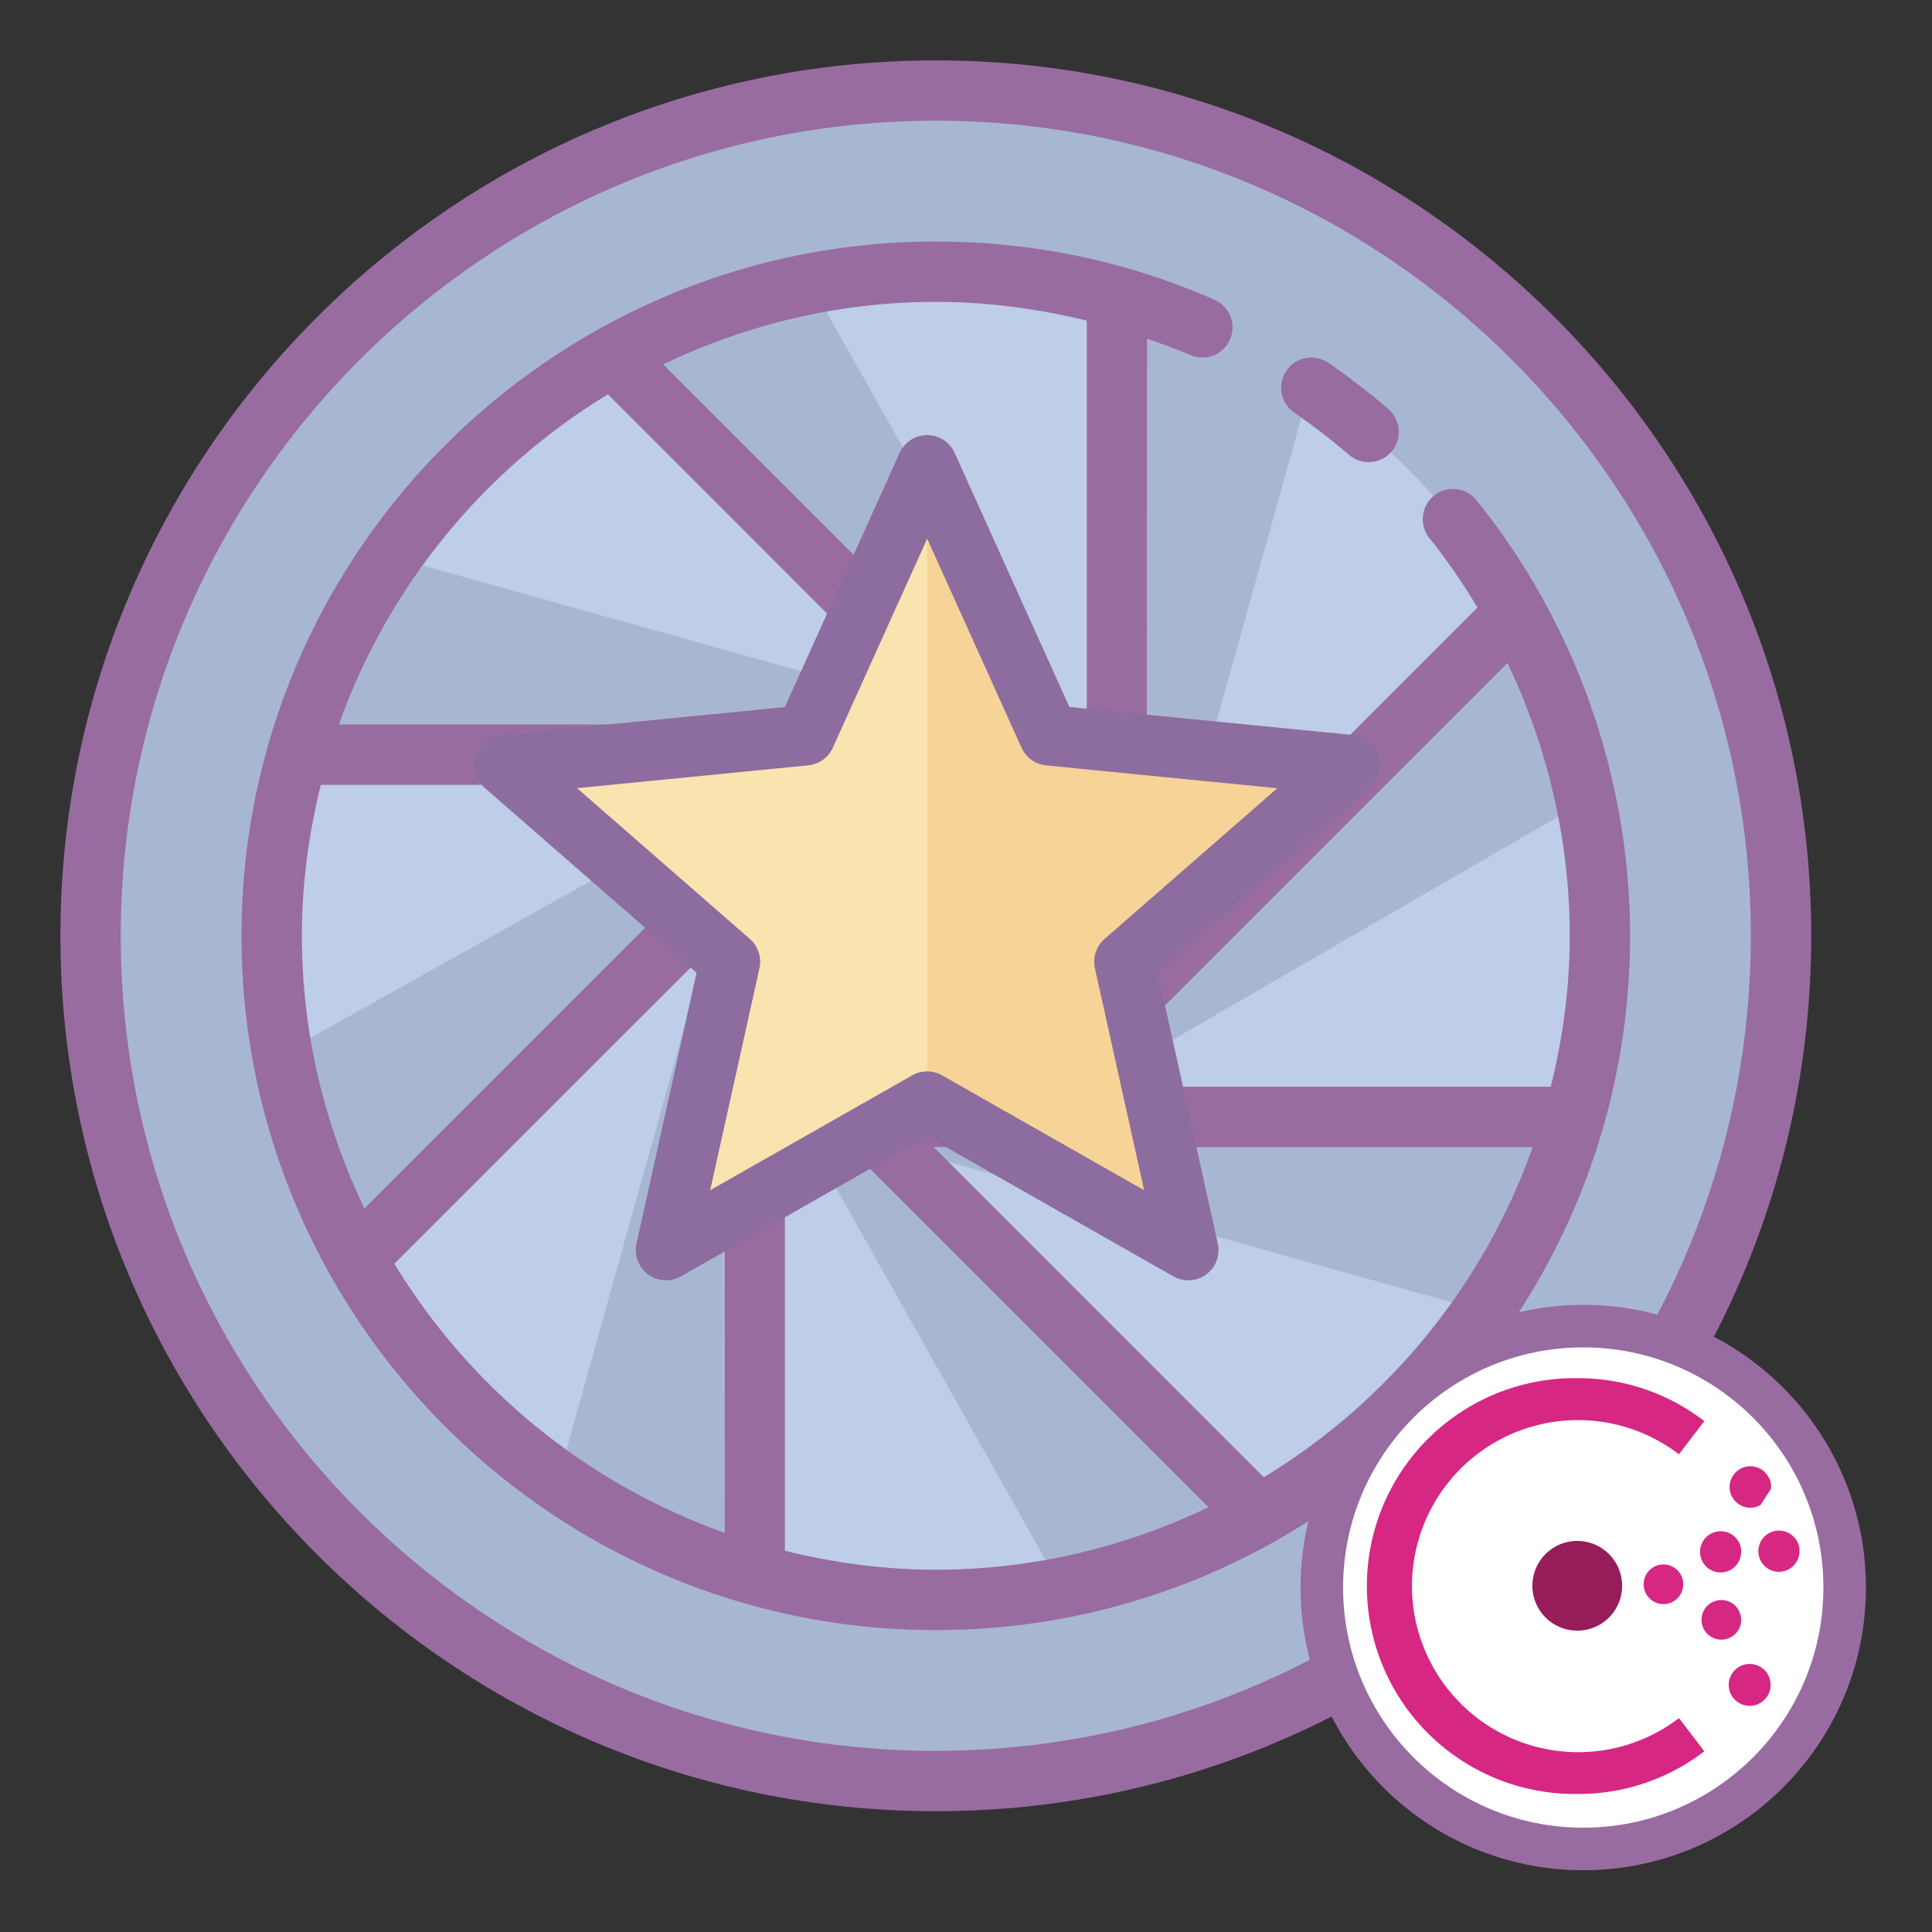 <?xml version="1.0" encoding="UTF-8" standalone="no"?>
<svg 
  xmlns:rdf="http://www.w3.org/1999/02/22-rdf-syntax-ns#" xmlns="http://www.w3.org/2000/svg"
  height="128" width="128"
  version="1.1"
  y="0px" x="0px"
  xmlns:cc="http://creativecommons.org/ns#"
  xmlns:dc="http://purl.org/dc/elements/1.1/"
  viewBox="0 0 252 252" fill="#000000">
 <rect x="0" y="0" width="252" height="252" fill="#333333" stroke="none"/>
 <defs>
  <style>.cls-1{fill:#961d59;}.cls-1,.cls-2{fill-rule:evenodd;}.cls-2,.cls-3{fill:#d62783;}</style>
 </defs>
 <g fill="none">
  <path style="mix-blend-mode:normal" d="m0 252v-252h252v252z"/>
  <g style="mix-blend-mode:normal">
   <path fill="#a8b7d1" d="m232.31 122.06c0 60.893-49.357 110.25-110.25 110.25s-110.25-49.357-110.25-110.25 49.357-110.25 110.25-110.25 110.25 49.357 110.25 110.25z"/>
   <path fill="#becde8" d="m208.69 122.06c0 47.834-38.791 86.625-86.625 86.625s-86.625-38.791-86.625-86.625 38.791-86.625 86.625-86.625c8.183 0 16.104 1.138 23.625 3.261 1.338 0.4 2.646 0.8 3.938 1.23 6.337 2.123 12.366 4.922 17.919 8.383 1.138 0.708 2.246 1.415 3.307 2.2 22.841 15.596 37.837 41.821 37.837 71.552z"/>
   <path fill="#6e727a" d="m145.69 122.06c0 13.043-10.582 23.625-23.625 23.625s-23.625-10.582-23.625-23.625 10.582-23.625 23.625-23.625 23.625 10.582 23.625 23.625z"/>
   <g fill="#a8b7d1">
    <path d="m137.06 144.84 71.875-41.621-10.244-21.672z"/>
    <path d="m170.85 50.511-21.07 75.489-0.16-86.071c6.337 2.123 12.366 4.922 17.919 8.383 1.138 0.708 2.246 1.415 3.307 2.2z"/>
    <path d="m73.244 191.4 21.056-75.474 0.154 86.071c-6.337-2.123-12.351-4.922-17.903-8.383-1.154-0.723-2.246-1.43-3.307-2.215z"/>
    <path d="m194.6 171.33-77.689-21.702 87.286-0.154c-2.2 7.798-5.429 15.15-9.598 21.856z"/>
    <path d="m51.695 72.798 77.685 21.702-87.283 0.154c2.2-7.798 5.429-15.15 9.598-21.856z"/>
    <path d="m38.145 136.69 70.383-39.406-61.77 61.677c-3.938-7.091-6.845-14.581-8.613-22.271z"/>
    <path d="m106.1 37.668 39.59 70.272-61.834-61.613c7.06-3.953 14.55-6.875 22.241-8.659z"/>
    <path d="m138.06 206.46-39.59-70.275 61.846 61.616c-7.091 3.953-14.566 6.875-22.256 8.659z"/>
   </g>
   <g fill="#986ca1">
    <path d="m122.06 7.875c-62.967 0-114.18 51.234-114.18 114.18-0.005 62.96 51.213 114.19 114.18 114.19 62.97 0 114.19-51.23 114.19-114.19 0-62.951-51.22-114.18-114.19-114.18zm0 220.5c-58.614 0-106.31-47.7-106.31-106.32 0-58.614 47.696-106.31 106.31-106.31 58.616 0 106.31 47.696 106.31 106.31 0 58.616-47.696 106.31-106.31 106.31z"/>
    <path d="m175.96 59.324c0.738 0.646 1.661 0.954 2.569 0.954 1.107 0 2.2-0.461 2.984-1.369 1.415-1.646 1.23-4.137-0.415-5.553-2.492-2.138-5.122-4.168-7.829-6.029-1.8-1.23-4.245-0.769-5.476 1.015-1.23 1.8-0.784 4.245 1.015 5.476 2.476 1.707 4.876 3.553 7.152 5.506z"/>
    <path d="m192.58 65.23c-1.369-1.692-3.845-1.953-5.537-0.584s-1.953 3.845-0.6 5.537c2.322 2.876 4.368 5.922 6.275 9.059l-43.097 43.097v-78.166c1.892 0.677 3.784 1.323 5.629 2.138 2 0.861 4.322-0.031 5.183-2.03 0.877-1.984-0.031-4.307-2.015-5.183-11.49-5.044-23.71-7.597-36.36-7.597-15.827 0-30.7 4.091-43.666 11.259-0.108 0.031-0.2 0.123-0.292 0.169-27.778 15.489-46.604 45.143-46.604 79.135 0 15.827 4.091 30.716 11.259 43.666 0.031 0.092 0.108 0.169 0.138 0.261 15.489 27.793 45.158 46.635 79.165 46.635 15.827 0 30.7-4.091 43.666-11.259 0.108-0.031 0.2-0.123 0.292-0.169 27.778-15.489 46.604-45.143 46.604-79.135 0-20.626-7.121-40.805-20.041-56.832zm12.17 56.83c0 6.798-0.907 13.366-2.476 19.688h-60.924l55.279-55.279c5.26 11.059 8.121 23.225 8.121 35.591zm-74.336 19.488c-0.061 0.061-0.077 0.138-0.123 0.2h-16.104c-0.077 0-0.154 0.046-0.231 0.046l-11.382-11.382c-0.061-0.061-0.138-0.077-0.2-0.123v-16.104c0-0.077-0.046-0.154-0.046-0.231l11.382-11.382c0.061-0.061 0.077-0.138 0.123-0.2h16.104c0.077 0 0.154-0.046 0.231-0.046l11.382 11.382c0.061 0.061 0.138 0.077 0.2 0.123v16.104c0 0.077 0.046 0.154 0.046 0.231zm11.34-99.729v60.954l-55.248-55.248c10.797-5.168 22.825-8.152 35.561-8.152 6.721 0 13.289 0.892 19.688 2.446zm-62.462 9.613 43.052 43.066h-78.135c6.413-18.073 18.918-33.238 35.083-43.066zm-37.437 50.941h60.924l-55.248 55.248c-5.173-10.8-8.157-22.83-8.157-35.57 0-6.798 0.907-13.366 2.476-19.688zm9.582 62.462 43.066-43.051v78.135c-18.072-6.41-33.237-18.92-43.065-35.08zm50.941 37.437v-60.924l55.248 55.248c-10.797 5.168-22.825 8.152-35.561 8.152-6.798 0-13.366-0.907-19.688-2.476zm62.462-9.582-43.051-43.066h78.135c-6.414 18.073-18.918 33.238-35.084 43.066z"/>
   </g>
  </g>
  <g style="mix-blend-mode:normal">
   <path fill="#f9e3ae" d="m145.66 125.3 9.331 38.743-34.057-21.379-34.057 21.379 2.835-11.812 1.89-7.875 4.607-19.056-30.396-26.97 40.278-3.701 14.844-36.892 11.812 29.372 3.032 7.52 4.843 0.433 35.436 3.268z"/>
   <path fill="#f6d397" d="m145.66 125.3 9.331 38.743-34.057-21.379v-84.927l11.812 29.372 3.032 7.52 4.843 0.433 35.436 3.268z"/>
   <path fill="#8d6c9f" d="m155 167c-0.669 0-1.343-0.169-1.945-0.516l-32.12-18.26-32.123 18.26c-1.351 0.768-3.032 0.669-4.284-0.252-1.252-0.925-1.843-2.5-1.508-4.02l7.839-35.341-27.64-24.112c-1.185-1.032-1.642-2.67-1.161-4.166 0.476-1.496 1.799-2.563 3.362-2.717l36.959-3.654 14.966-33.148c0.634-1.413 2.036-2.319 3.587-2.319s2.953 0.906 3.587 2.315l14.966 33.148 36.959 3.654c1.559 0.154 2.882 1.224 3.362 2.717 0.48 1.496 0.024 3.134-1.161 4.166l-27.64 24.112 7.839 35.341c0.335 1.52-0.252 3.095-1.508 4.02-0.68 0.51-1.5 0.77-2.33 0.77zm-34.06-27.25c0.673 0 1.343 0.169 1.945 0.516l26.356 14.989-6.426-28.963c-0.311-1.406 0.169-2.87 1.256-3.819l22.533-19.659-30.156-2.981c-1.398-0.138-2.622-1.016-3.201-2.295l-12.31-27.28-12.31 27.273c-0.575 1.284-1.799 2.158-3.201 2.295l-30.156 2.981 22.533 19.659c1.087 0.945 1.567 2.414 1.256 3.819l-6.426 28.963 26.356-14.989c0.606-0.343 1.276-0.512 1.949-0.512z"/>
  </g>
  <path style="mix-blend-mode:normal" d="m126 252c-69.588 0-126-56.41-126-126 0-69.588 56.412-126 126-126s126 56.412 126 126-56.412 126-126 126z"/>
  <path style="mix-blend-mode:normal" d="m126 246.96c-66.804 0-120.96-54.16-120.96-120.96 0-66.804 54.156-120.96 120.96-120.96s120.96 54.156 120.96 120.96-54.156 120.96-120.96 120.96z"/>
 </g>
 <circle cx="206.51" stroke="#986ca1" cy="207.07" r="34.099" stroke-width="5.551" fill="#fff"/>
 <g transform="matrix(.139 0 0 .139 239.9 204.53)">
  <g fill-rule="evenodd">
   <path d="m-108.1 3.877a19.354 19.354 0 1 1 15.926 -22.277 21.622 21.622 0 0 1 0 5.04 19.253 19.253 0 0 1 -15.926 17.237" class="cls-2" fill="#d62783"/>
   <path d="m-147.21 20.763a18.598 18.598 0 1 1 0.403 -1.512c0 0.504 0 0.958-0.403 1.512" class="cls-2" fill="#d62783"/>
   <path d="m-245.79 58.708a42.084 42.084 0 1 1 42.034 -42.336 41.983 41.983 0 0 1 -42.034 42.336" class="cls-1" fill="#961d59"/>
  </g>
  <g fill="#d62783">
   <g fill-rule="evenodd">
    <path d="m-92.881 54.122a18.598 18.598 0 1 1 0.403 -1.512c0 0.504 0 0.958-0.403 1.512" class="cls-2"/>
    <path d="m-37.542 52.005" class="cls-2"/>
    <path d="m-53.367 3.268a19.354 19.354 0 1 1 15.926 -22.277 21.622 21.622 0 0 1 0 5.04 19.253 19.253 0 0 1 -15.926 17.237" class="cls-2"/>
    <path d="m-66.874 119.19a19.656 19.656 0 1 1 2.419 -7.963 17.489 17.489 0 0 1 -2.419 7.963" class="cls-2"/>
    <path d="m-73.88-59.127a19.454 19.454 0 1 1 7.409 -26.51 18.144 18.144 0 0 1 2.419 11.239" class="cls-2"/>
   </g>
   <path d="m-245.04 211.97a195.1 195.1 0 1 1 0 -390.15 193.18 193.18 0 0 1 118.44 40.32l-23.839 31.097a155.79 155.79 0 0 0 -250.49 123.69 155.94 155.94 0 0 0 250.54 123.88l23.789 31.147a193.38 193.38 0 0 1 -118.44 40.018z" class="cls-3"/>
  </g>
 </g>
</svg>
